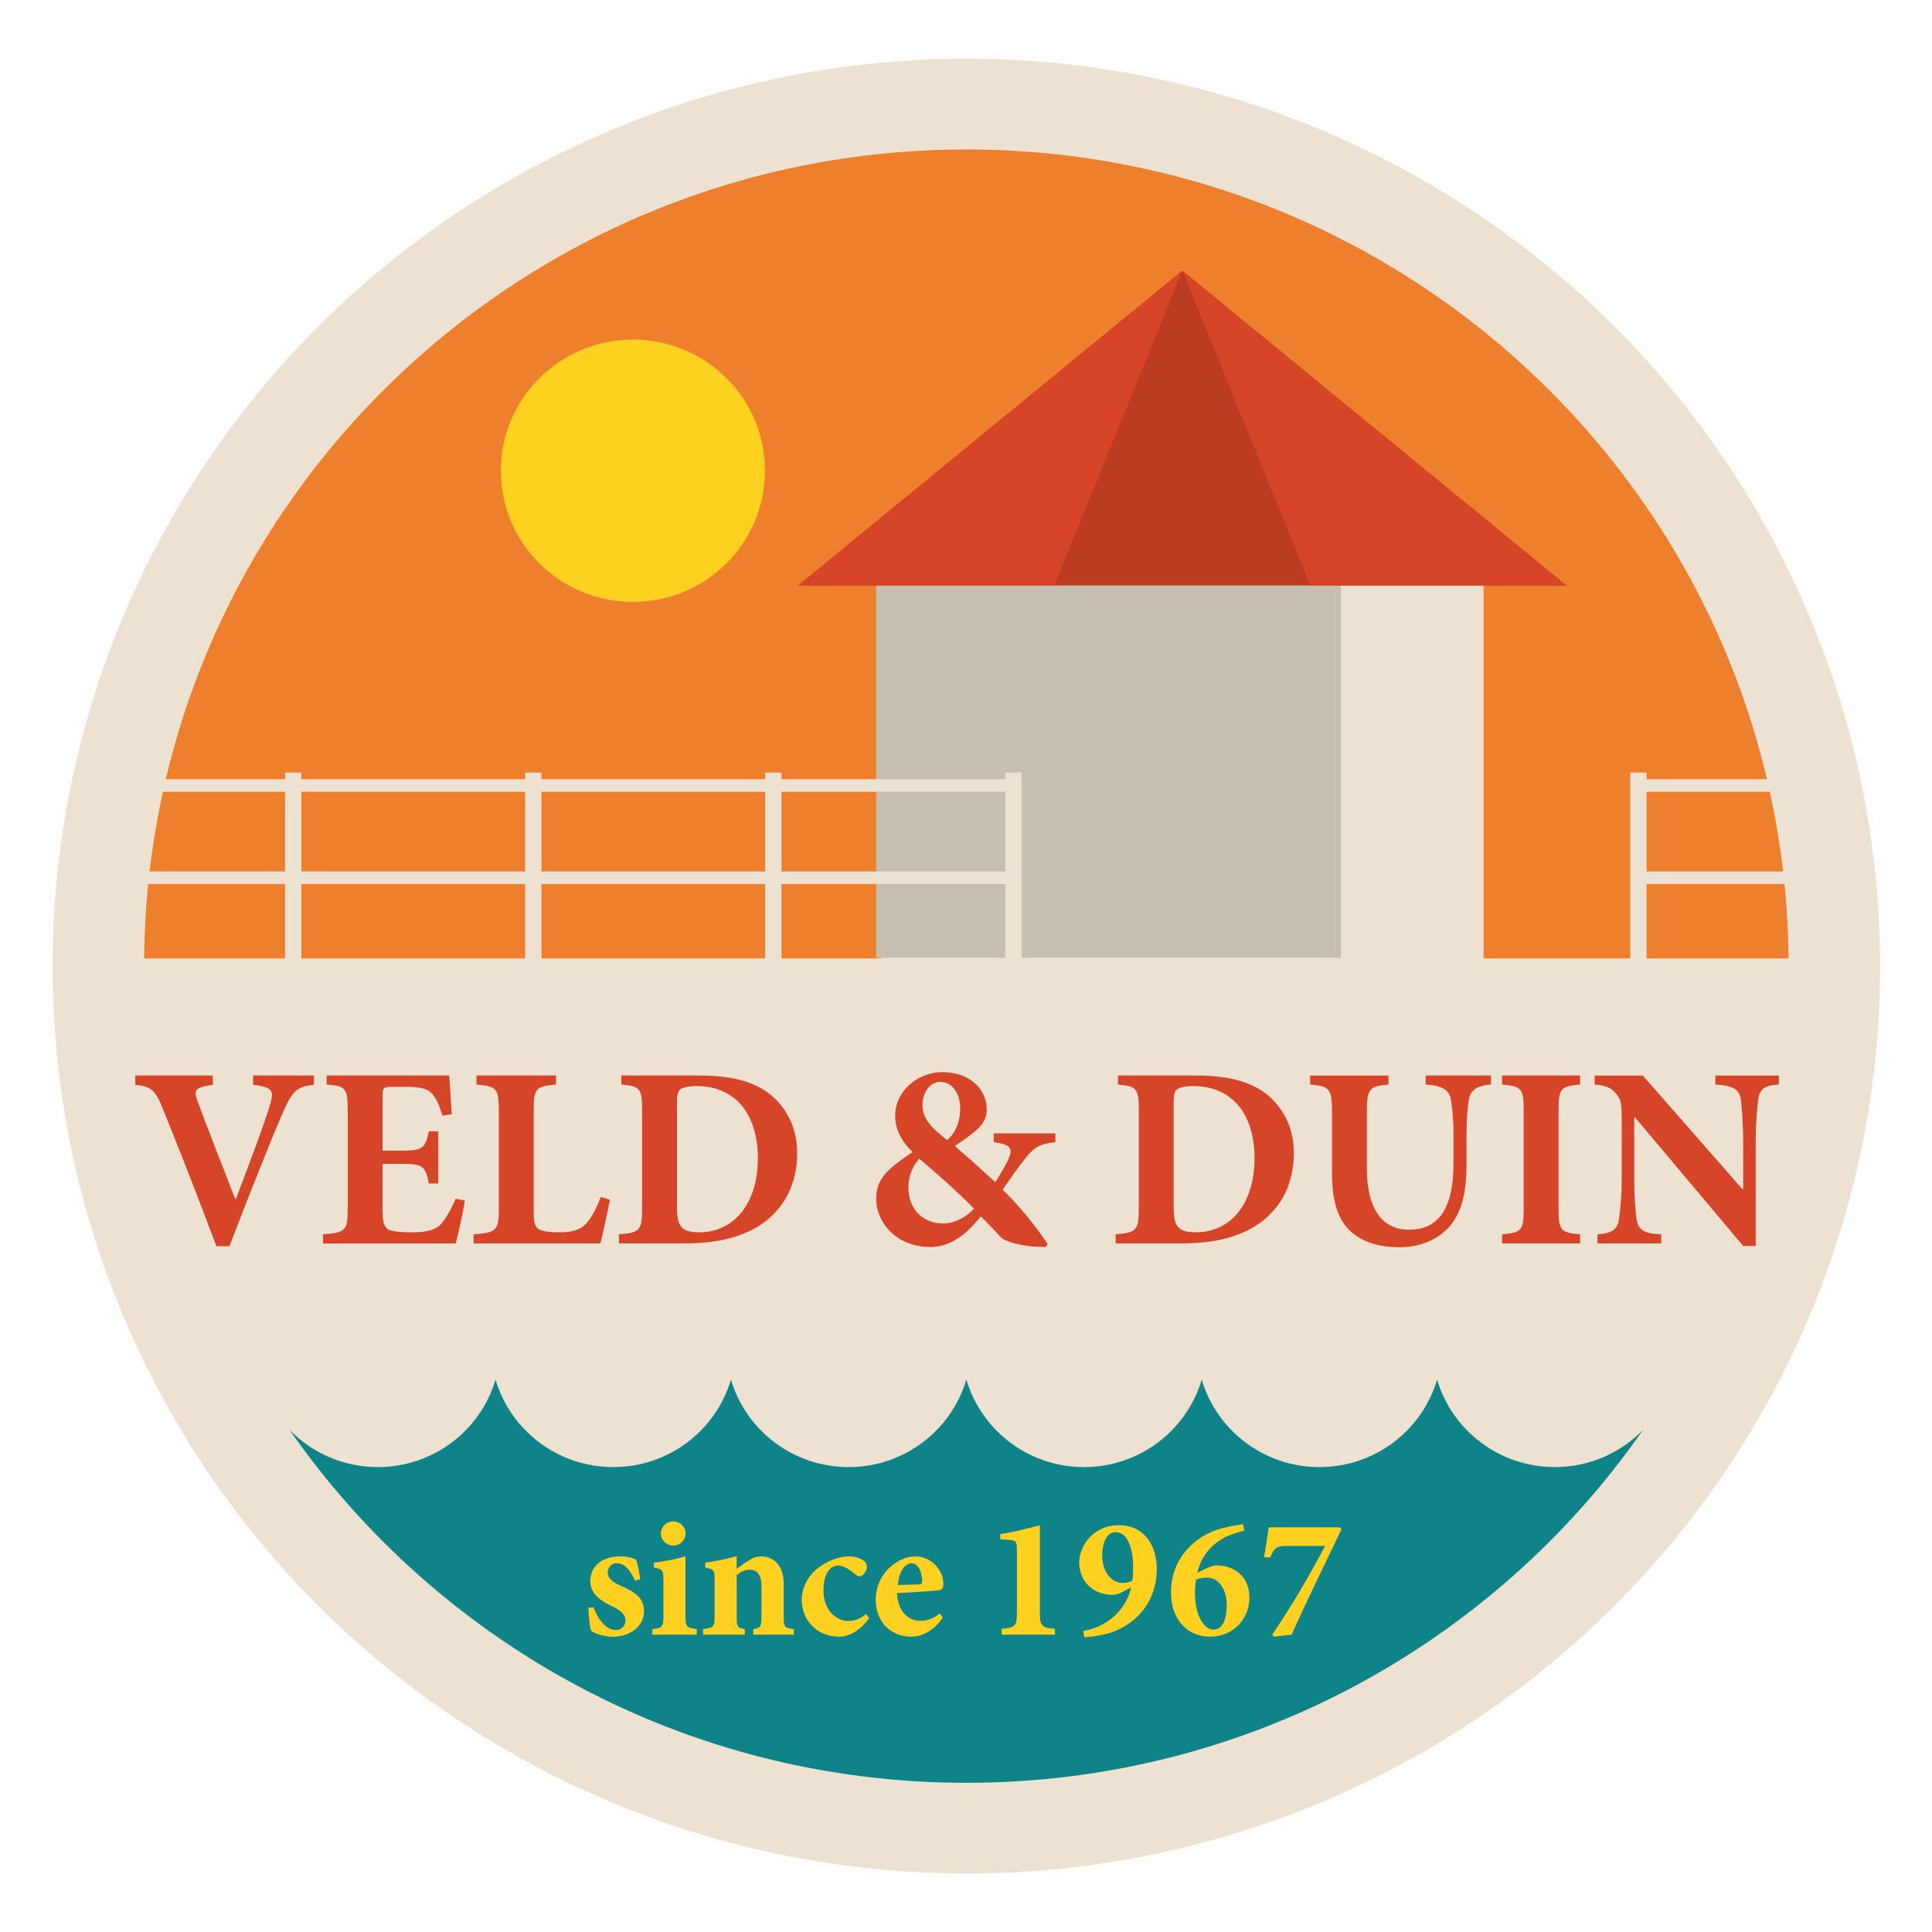 <?xml version="1.0" encoding="UTF-8" standalone="no"?>
<!-- Created with Inkscape (http://www.inkscape.org/) -->

<svg
   xmlns:dc="http://purl.org/dc/elements/1.1/"
   xmlns:cc="http://creativecommons.org/ns#"
   xmlns:rdf="http://www.w3.org/1999/02/22-rdf-syntax-ns#"
   xmlns:svg="http://www.w3.org/2000/svg"
   xmlns="http://www.w3.org/2000/svg"
   xmlns:sodipodi="http://sodipodi.sourceforge.net/DTD/sodipodi-0.dtd"
   xmlns:inkscape="http://www.inkscape.org/namespaces/inkscape"
   width="200"
   height="200"
   viewBox="0 0 200 200"
   id="svg5948"
   version="1.1"
   inkscape:version="0.91 r13725"
   sodipodi:docname="vd-badge-spionkop.svg">
  <defs
     id="defs5950" />
  <sodipodi:namedview
     id="base"
     pagecolor="#ffffff"
     bordercolor="#666666"
     borderopacity="1.0"
     inkscape:pageopacity="0.0"
     inkscape:pageshadow="2"
     inkscape:zoom="2.99"
     inkscape:cx="100"
     inkscape:cy="100"
     inkscape:document-units="px"
     inkscape:current-layer="layer1"
     showgrid="false"
     fit-margin-top="10"
     fit-margin-left="10"
     fit-margin-right="10"
     fit-margin-bottom="10"
     units="px"
     inkscape:window-width="862"
     inkscape:window-height="786"
     inkscape:window-x="26"
     inkscape:window-y="202"
     inkscape:window-maximized="0" />
  <g
     inkscape:label="Layer 1"
     inkscape:groupmode="layer"
     id="layer1"
     transform="translate(-167.312,-579.336)">
    <g
       transform="matrix(1.437,0,0,1.427,-755.415,585.416)"
       id="g236">
      <circle
         style="fill:#ede2d2"
         cx="711.736"
         cy="65.826"
         r="65.826"
         id="circle238" />
      <path
         style="fill:#ed7f2d"
         inkscape:connector-curvature="0"
         d="m 711.736,6.583 c -32.532,0 -58.928,26.224 -59.229,58.684 l 118.459,0 C 770.664,32.806 744.268,6.583 711.736,6.583 Z"
         id="path240" />
      <rect
         style="fill:#ede2d2"
         x="705.592"
         y="37.079"
         width="43.401"
         height="29.312"
         id="rect242" />
      <rect
         style="fill:#c8bfb3"
         x="705.241"
         y="37.079"
         width="33.485"
         height="28.14"
         id="rect244" />
      <path
         style="fill:#0f8488"
         inkscape:connector-curvature="0"
         d="m 754.127,102.167 0,0 0,0 0,0 c -4.016,0 -7.405,-2.68 -8.479,-6.349 -1.072,3.669 -4.462,6.349 -8.479,6.349 l 10e-4,0 -10e-4,0 0,0 0,0 c -4.015,0 -7.404,-2.68 -8.478,-6.349 -1.072,3.669 -4.462,6.349 -8.478,6.349 l 0,0 0,0 -10e-4,0 10e-4,0 c -4.017,0 -7.405,-2.68 -8.479,-6.349 -1.073,3.669 -4.462,6.349 -8.479,6.349 l 10e-4,0 -10e-4,0 0,0 0,0 c -4.016,0 -7.405,-2.68 -8.478,-6.349 -1.073,3.669 -4.463,6.349 -8.479,6.349 l 0,0 0,0 0,0 0,0 c -4.016,0 -7.405,-2.68 -8.479,-6.349 -1.072,3.669 -4.462,6.349 -8.479,6.349 l 10e-4,0 -10e-4,0 0,0 0,0 c -2.504,0 -4.765,-1.042 -6.372,-2.717 10.687,15.475 28.534,25.621 48.764,25.621 20.229,0 38.077,-10.146 48.763,-25.621 -1.603,1.675 -3.864,2.717 -6.368,2.717 l 0,0 z"
         id="path246" />
      <g
         id="g248">
        <rect
           style="fill:#ede2d2"
           x="714.537"
           y="51.783"
           width="1.179"
           height="16.491"
           id="rect250" />
        <rect
           style="fill:#ede2d2"
           x="697.243"
           y="51.783"
           width="1.178"
           height="16.491"
           id="rect252" />
        <rect
           style="fill:#ede2d2"
           x="650.143"
           y="52.265"
           width="65.358"
           height="0.911"
           id="rect254" />
        <rect
           style="fill:#ede2d2"
           x="650.143"
           y="58.957"
           width="65.358"
           height="0.911"
           id="rect256" />
      </g>
      <rect
         style="fill:#ede2d2"
         x="679.95"
         y="51.783"
         width="1.177"
         height="16.491"
         id="rect258" />
      <rect
         style="fill:#ede2d2"
         x="662.655"
         y="51.783"
         width="1.178"
         height="16.491"
         id="rect260" />
      <g
         id="g262">
        <rect
           style="fill:#ede2d2"
           x="759.561"
           y="51.783"
           width="1.178"
           height="16.491"
           id="rect264" />
        <rect
           style="fill:#ede2d2"
           x="759.775"
           y="52.265"
           width="15.146"
           height="0.911"
           id="rect266" />
        <rect
           style="fill:#ede2d2"
           x="759.775"
           y="58.957"
           width="15.146"
           height="0.911"
           id="rect268" />
      </g>
      <g
         id="g270">
        <polyline
           style="fill:#bb3c20"
           points="727.293,15.378 754.959,38.21 730.893,38.21 723.693,38.21 699.627,38.21 727.293,15.378   "
           id="polyline272" />
        <polygon
           style="fill:#d64527"
           points="727.293,15.378 699.627,38.21 718.07,38.21 "
           id="polygon274" />
        <polygon
           style="fill:#d64527"
           points="727.293,15.378 754.959,38.21 736.515,38.21 "
           id="polygon276" />
      </g>
      <circle
         style="fill:#fed020"
         cx="687.716"
         cy="29.89"
         r="9.517"
         id="circle278" />
      <g
         id="g280">
        <path
           style="fill:#d64527"
           inkscape:connector-curvature="0"
           d="m 664.74,74.434 c -1.2,0.131 -1.557,0.375 -2.306,2.155 -0.618,1.443 -2.324,5.697 -3.785,9.557 l -0.938,0 c -1.273,-3.43 -3.035,-7.946 -3.822,-9.876 -0.562,-1.462 -0.882,-1.724 -2.024,-1.836 l 0,-0.674 5.585,0 0,0.674 c -1.369,0.206 -1.369,0.412 -1.088,1.218 0.544,1.499 2.024,5.303 2.699,7.064 l 0.056,0 c 1.031,-2.735 1.837,-4.891 2.361,-6.521 0.412,-1.311 0.412,-1.574 -1.124,-1.761 l 0,-0.674 4.386,0 0,0.674 z"
           id="path282" />
        <path
           style="fill:#d64527"
           inkscape:connector-curvature="0"
           d="m 675.604,82.83 c -0.113,0.844 -0.506,2.549 -0.656,3.111 l -9.558,0 0,-0.655 c 1.594,-0.132 1.781,-0.244 1.781,-1.837 l 0,-7.196 c 0,-1.631 -0.188,-1.725 -1.519,-1.837 l 0,-0.656 8.826,0 c 0.02,0.337 0.113,1.648 0.188,2.811 l -0.675,0.093 c -0.188,-0.656 -0.432,-1.274 -0.769,-1.611 -0.319,-0.338 -0.825,-0.469 -1.874,-0.469 l -0.899,0 c -0.693,0 -0.77,0.037 -0.77,0.656 l 0,3.973 1.257,0 c 1.574,0 1.817,-0.093 2.08,-1.405 l 0.674,0 0,3.785 -0.674,0 c -0.263,-1.349 -0.487,-1.423 -2.08,-1.423 l -1.257,0 0,3.241 c 0,0.882 0.076,1.35 0.45,1.537 0.338,0.149 0.975,0.188 1.688,0.188 0.955,0 1.63,-0.132 2.08,-0.6 0.355,-0.413 0.693,-1.012 1.049,-1.837 l 0.658,0.131 z"
           id="path284" />
        <path
           style="fill:#d64527"
           inkscape:connector-curvature="0"
           d="m 686.058,82.773 c -0.149,0.787 -0.544,2.661 -0.693,3.167 l -9.127,0 0,-0.655 c 1.631,-0.132 1.818,-0.263 1.818,-1.837 l 0,-7.178 c 0,-1.611 -0.188,-1.724 -1.611,-1.855 l 0,-0.655 5.734,0 0,0.655 c -1.443,0.131 -1.612,0.244 -1.612,1.855 l 0,7.309 c 0,0.88 0.076,1.217 0.469,1.387 0.318,0.13 0.824,0.168 1.406,0.168 0.787,0 1.461,-0.132 1.91,-0.638 0.357,-0.394 0.693,-0.993 1.05,-1.93 l 0.656,0.207 z"
           id="path286" />
        <path
           style="fill:#d64527"
           inkscape:connector-curvature="0"
           d="m 692.52,73.76 c 2.343,0 4.16,0.468 5.379,1.63 0.918,0.88 1.648,2.21 1.648,3.973 0,2.286 -0.918,3.917 -2.342,5.022 -1.387,1.049 -3.336,1.555 -5.679,1.555 l -4.816,0 0,-0.655 c 1.48,-0.132 1.668,-0.263 1.668,-1.856 l 0,-7.159 c 0,-1.611 -0.169,-1.724 -1.499,-1.855 l 0,-0.655 5.641,0 z m -1.63,9.556 c 0,1.35 0.28,1.818 1.593,1.818 2.511,0 4.234,-2.062 4.234,-5.397 0,-1.78 -0.543,-3.205 -1.387,-4.047 -0.787,-0.769 -1.78,-1.163 -3.054,-1.163 -0.676,0 -1.068,0.15 -1.182,0.263 -0.168,0.168 -0.205,0.487 -0.205,1.03 l 0,7.496 z"
           id="path288" />
        <path
           style="fill:#d64527"
           inkscape:connector-curvature="0"
           d="m 718.149,78.594 c -1.161,0.132 -1.556,0.375 -2.23,1.256 -0.524,0.655 -0.993,1.368 -1.573,2.192 1.199,1.162 2.36,2.605 3.242,3.936 l -0.113,0.224 c -1.855,0 -2.979,-0.431 -3.223,-0.674 -0.244,-0.243 -0.788,-0.881 -1.481,-1.555 -1.162,1.518 -2.361,2.229 -3.616,2.229 -2.549,0 -3.917,-1.874 -3.917,-3.486 0,-1.574 0.956,-2.248 2.624,-3.411 -0.75,-0.73 -1.256,-1.555 -1.256,-2.661 0,-1.668 1.555,-3.13 3.41,-3.13 1.874,0 3.187,1.162 3.187,2.717 0,0.656 -0.3,1.125 -0.807,1.537 -0.374,0.337 -0.898,0.712 -1.498,1.106 0.543,0.468 1.611,1.405 2.923,2.623 0.318,-0.487 0.618,-1.011 0.919,-1.611 0.374,-0.844 0.242,-1.105 -1.031,-1.294 l 0,-0.637 4.441,0 0,0.639 z m -8.077,5.903 c 0.825,0 1.724,-0.506 2.212,-1.087 -1.387,-1.405 -2.343,-2.229 -3.936,-3.617 -0.506,0.543 -0.788,1.331 -0.788,2.062 0,1.799 1.237,2.642 2.493,2.642 l 0.019,0 z m -0.243,-10.269 c -0.713,0 -1.257,0.787 -1.257,1.668 0,0.918 0.507,1.555 1.781,2.548 0.487,-0.412 0.937,-1.162 0.937,-2.305 0,-0.974 -0.487,-1.912 -1.442,-1.912 l -0.019,0 z"
           id="path290" />
        <path
           style="fill:#d64527"
           inkscape:connector-curvature="0"
           d="m 728.301,73.76 c 2.342,0 4.16,0.468 5.378,1.63 0.919,0.88 1.649,2.21 1.649,3.973 0,2.286 -0.918,3.917 -2.343,5.022 -1.387,1.049 -3.335,1.555 -5.678,1.555 l -4.816,0 0,-0.655 c 1.48,-0.132 1.668,-0.263 1.668,-1.856 l 0,-7.159 c 0,-1.611 -0.169,-1.724 -1.5,-1.855 l 0,-0.655 5.642,0 z m -1.631,9.556 c 0,1.35 0.281,1.818 1.593,1.818 2.512,0 4.235,-2.062 4.235,-5.397 0,-1.78 -0.543,-3.205 -1.387,-4.047 -0.787,-0.769 -1.779,-1.163 -3.055,-1.163 -0.675,0 -1.068,0.15 -1.181,0.263 -0.168,0.168 -0.206,0.487 -0.206,1.03 l 0,7.496 z"
           id="path292" />
        <path
           style="fill:#d64527"
           inkscape:connector-curvature="0"
           d="m 749.528,74.415 c -1.031,0.057 -1.5,0.45 -1.594,1.105 -0.094,0.581 -0.168,1.274 -0.168,2.605 l 0,2.043 c 0,1.986 -0.3,3.56 -1.35,4.685 -0.862,0.899 -2.136,1.368 -3.467,1.368 -1.237,0 -2.418,-0.262 -3.317,-0.975 -1.067,-0.825 -1.555,-2.211 -1.555,-4.404 l 0,-4.404 c 0,-1.762 -0.188,-1.893 -1.575,-2.024 l 0,-0.654 5.642,0 0,0.655 c -1.368,0.131 -1.556,0.263 -1.556,2.024 l 0,4.066 c 0,2.811 1.013,4.442 3.036,4.442 2.229,0 3.204,-1.687 3.204,-4.816 l 0,-2.005 c 0,-1.331 -0.094,-2.042 -0.188,-2.605 -0.094,-0.655 -0.543,-1.03 -1.816,-1.105 l 0,-0.656 4.703,0 0,0.655 z"
           id="path294" />
        <path
           style="fill:#d64527"
           inkscape:connector-curvature="0"
           d="m 750.329,85.94 0,-0.655 c 1.387,-0.132 1.556,-0.263 1.556,-1.837 l 0,-7.178 c 0,-1.593 -0.169,-1.724 -1.556,-1.855 l 0,-0.655 5.622,0 0,0.655 c -1.387,0.131 -1.556,0.263 -1.556,1.855 l 0,7.178 c 0,1.574 0.169,1.705 1.556,1.837 l 0,0.655 -5.622,0 z"
           id="path296" />
        <path
           style="fill:#d64527"
           inkscape:connector-curvature="0"
           d="m 770.267,74.415 c -1.013,0.057 -1.406,0.3 -1.5,1.163 -0.057,0.581 -0.168,1.461 -0.168,3.111 l 0,7.439 -0.9,0 -7.796,-9.333 -0.056,0 0,4.217 c 0,1.649 0.094,2.474 0.149,3.036 0.094,0.825 0.412,1.181 1.799,1.237 l 0,0.655 -4.591,0 0,-0.655 c 1.05,-0.076 1.48,-0.375 1.556,-1.182 0.074,-0.618 0.188,-1.442 0.188,-3.092 l 0,-3.916 c 0,-1.218 -0.037,-1.575 -0.394,-2.005 -0.337,-0.45 -0.77,-0.6 -1.557,-0.675 l 0,-0.655 3.467,0 7.159,8.227 0.075,0 0,-3.298 c 0,-1.649 -0.111,-2.53 -0.149,-3.074 -0.094,-0.806 -0.487,-1.124 -1.855,-1.199 l 0,-0.656 4.573,0 0,0.655 z"
           id="path298" />
      </g>
      <g
         id="g300">
        <path
           style="fill:#fed020"
           inkscape:connector-curvature="0"
           d="m 687.863,110.41 c -0.337,-0.762 -0.737,-1.274 -1.324,-1.274 -0.325,0 -0.638,0.275 -0.638,0.675 0,0.387 0.288,0.675 0.925,0.962 1.013,0.438 1.688,0.875 1.688,1.85 0,1.237 -1.188,1.85 -2.237,1.85 -0.662,0 -1.324,-0.237 -1.574,-0.425 -0.075,-0.2 -0.188,-1.075 -0.2,-1.675 l 0.375,-0.037 c 0.275,0.787 0.85,1.649 1.612,1.649 0.412,0 0.688,-0.3 0.688,-0.675 0,-0.362 -0.176,-0.675 -0.95,-1.037 -0.575,-0.288 -1.587,-0.775 -1.587,-1.85 0,-0.975 0.787,-1.775 2.1,-1.775 0.574,-0.012 0.912,0.1 1.199,0.225 0.125,0.288 0.275,1.175 0.3,1.425 l -0.377,0.112 z"
           id="path302" />
        <path
           style="fill:#fed020"
           inkscape:connector-curvature="0"
           d="m 689.115,114.321 0,-0.4 c 0.725,-0.087 0.8,-0.138 0.8,-1.025 l 0,-2.474 c 0,-0.825 -0.087,-0.862 -0.688,-0.962 l 0,-0.362 c 0.75,-0.087 1.575,-0.25 2.274,-0.45 l 0,4.249 c 0,0.862 0.062,0.925 0.812,1.025 l 0,0.4 -3.198,0 z m 0.613,-7.336 c 0,-0.5 0.412,-0.875 0.888,-0.875 0.5,0 0.887,0.375 0.887,0.875 0,0.475 -0.387,0.875 -0.899,0.875 -0.464,0 -0.876,-0.4 -0.876,-0.875 z"
           id="path304" />
        <path
           style="fill:#fed020"
           inkscape:connector-curvature="0"
           d="m 696.39,114.321 0,-0.4 c 0.524,-0.087 0.587,-0.125 0.587,-1.012 l 0,-2.125 c 0,-0.9 -0.412,-1.175 -0.862,-1.175 -0.312,0 -0.6,0.138 -0.925,0.388 l 0,3.024 c 0,0.775 0.075,0.812 0.588,0.9 l 0,0.4 -3.012,0 0,-0.4 c 0.774,-0.112 0.837,-0.125 0.837,-0.962 l 0,-2.587 c 0,-0.75 -0.062,-0.8 -0.675,-0.912 l 0,-0.362 c 0.712,-0.087 1.524,-0.263 2.262,-0.475 l 0,0.925 c 0.25,-0.175 0.5,-0.375 0.775,-0.55 0.375,-0.237 0.612,-0.35 0.975,-0.35 1.012,0 1.637,0.75 1.637,2 l 0,2.362 c 0,0.787 0.075,0.812 0.725,0.912 l 0,0.4 -2.912,0 z"
           id="path306" />
        <path
           style="fill:#fed020"
           inkscape:connector-curvature="0"
           d="m 704.739,113.122 c -0.575,0.812 -1.387,1.35 -2.149,1.35 -1.712,0 -2.712,-1.3 -2.712,-2.662 0,-0.913 0.463,-1.8 1.263,-2.387 0.812,-0.6 1.637,-0.775 2.111,-0.775 l 0.013,0 c 0.45,0 0.862,0.138 1.075,0.312 0.175,0.125 0.225,0.275 0.225,0.45 0,0.362 -0.325,0.687 -0.537,0.687 -0.088,0 -0.163,-0.037 -0.275,-0.137 -0.524,-0.45 -0.912,-0.65 -1.262,-0.65 -0.5,0 -1.05,0.475 -1.05,1.812 0,1.662 1.187,2.212 1.725,2.212 0.524,0 0.887,-0.125 1.337,-0.512 l 0.236,0.3 z"
           id="path308" />
        <path
           style="fill:#fed020"
           inkscape:connector-curvature="0"
           d="m 710.04,113.084 c -0.762,1.137 -1.736,1.387 -2.249,1.387 -1.662,0 -2.587,-1.237 -2.587,-2.674 0,-0.95 0.399,-1.75 0.925,-2.262 0.55,-0.55 1.237,-0.888 1.912,-0.888 l 0.013,0 c 1.149,0 2.036,0.987 2.024,2.012 0,0.25 -0.075,0.413 -0.362,0.45 -0.226,0.025 -1.75,0.15 -2.975,0.2 0.062,1.337 0.8,2.012 1.688,2.012 0.487,0 0.949,-0.162 1.387,-0.537 l 0.224,0.3 z m -2.262,-3.937 c -0.462,0 -0.899,0.575 -0.975,1.575 0.513,-0.013 0.975,-0.025 1.487,-0.038 0.188,-0.012 0.25,-0.038 0.262,-0.25 0,-0.637 -0.274,-1.287 -0.762,-1.287 l -0.012,0 z"
           id="path310" />
        <path
           style="fill:#fed020"
           inkscape:connector-curvature="0"
           d="m 714.279,114.321 0,-0.425 c 0.987,-0.062 1.1,-0.25 1.1,-1.137 l 0,-4.537 c 0,-0.65 -0.05,-0.737 -0.562,-0.775 l -0.638,-0.05 0,-0.362 c 0.825,-0.125 1.749,-0.35 2.85,-0.65 l 0,6.374 c 0,0.862 0.087,1.075 1.087,1.137 l 0,0.425 -3.837,0 z"
           id="path312" />
        <path
           style="fill:#fed020"
           inkscape:connector-curvature="0"
           d="m 722.729,106.386 c 1.812,0 2.724,1.45 2.724,3.162 0,2.262 -1.324,3.849 -3.087,4.549 -0.499,0.2 -1.574,0.4 -2.137,0.413 l -0.075,-0.45 c 1.85,-0.325 3.137,-1.662 3.449,-3.162 l -0.6,0.312 c -0.3,0.163 -0.513,0.225 -0.725,0.225 -1.487,0 -2.412,-1.05 -2.412,-2.362 0,-1.112 0.95,-2.687 2.85,-2.687 l 0.013,0 z m -0.262,0.5 c -0.662,0 -0.95,0.887 -0.95,1.687 0,1.062 0.575,2 1.487,2 0.312,0 0.513,-0.087 0.688,-0.163 0.05,-0.35 0.062,-0.65 0.062,-0.925 0,-1.225 -0.312,-2.599 -1.274,-2.599 l -0.013,0 z"
           id="path314" />
        <path
           style="fill:#fed020"
           inkscape:connector-curvature="0"
           d="m 728.992,109.535 c 0.312,-0.138 0.538,-0.238 0.737,-0.238 1.438,0 2.4,0.925 2.4,2.337 0,1.575 -1.2,2.837 -2.85,2.837 -1.562,0 -2.8,-1.2 -2.8,-3.187 0,-2.662 1.875,-4.086 3.324,-4.574 0.55,-0.187 1.388,-0.337 1.862,-0.4 l 0.088,0.475 c -0.363,0.075 -0.9,0.237 -1.338,0.45 -0.612,0.312 -1.674,1.025 -2.049,2.6 l 0.626,-0.3 z m 0.063,0.65 c -0.287,0 -0.524,0.05 -0.774,0.138 -0.05,0.212 -0.075,0.7 -0.075,1 0,1.662 0.675,2.637 1.338,2.637 0.762,-0.013 0.949,-0.975 0.949,-1.775 0,-1.174 -0.587,-2 -1.425,-2 l -0.013,0 z"
           id="path316" />
        <path
           style="fill:#fed020"
           inkscape:connector-curvature="0"
           d="m 738.754,106.686 c -1.187,2.512 -2.449,5.074 -3.586,7.636 l -1.287,0.15 -0.101,-0.163 c 1.475,-2.187 2.725,-4.386 3.8,-6.423 l -2.662,0 c -0.85,0 -0.95,0.087 -1.3,0.825 l -0.438,0 c 0.175,-0.975 0.25,-1.637 0.338,-2.174 l 5.123,0 0.113,0.149 z"
           id="path318" />
      </g>
    </g>
  </g>
</svg>
